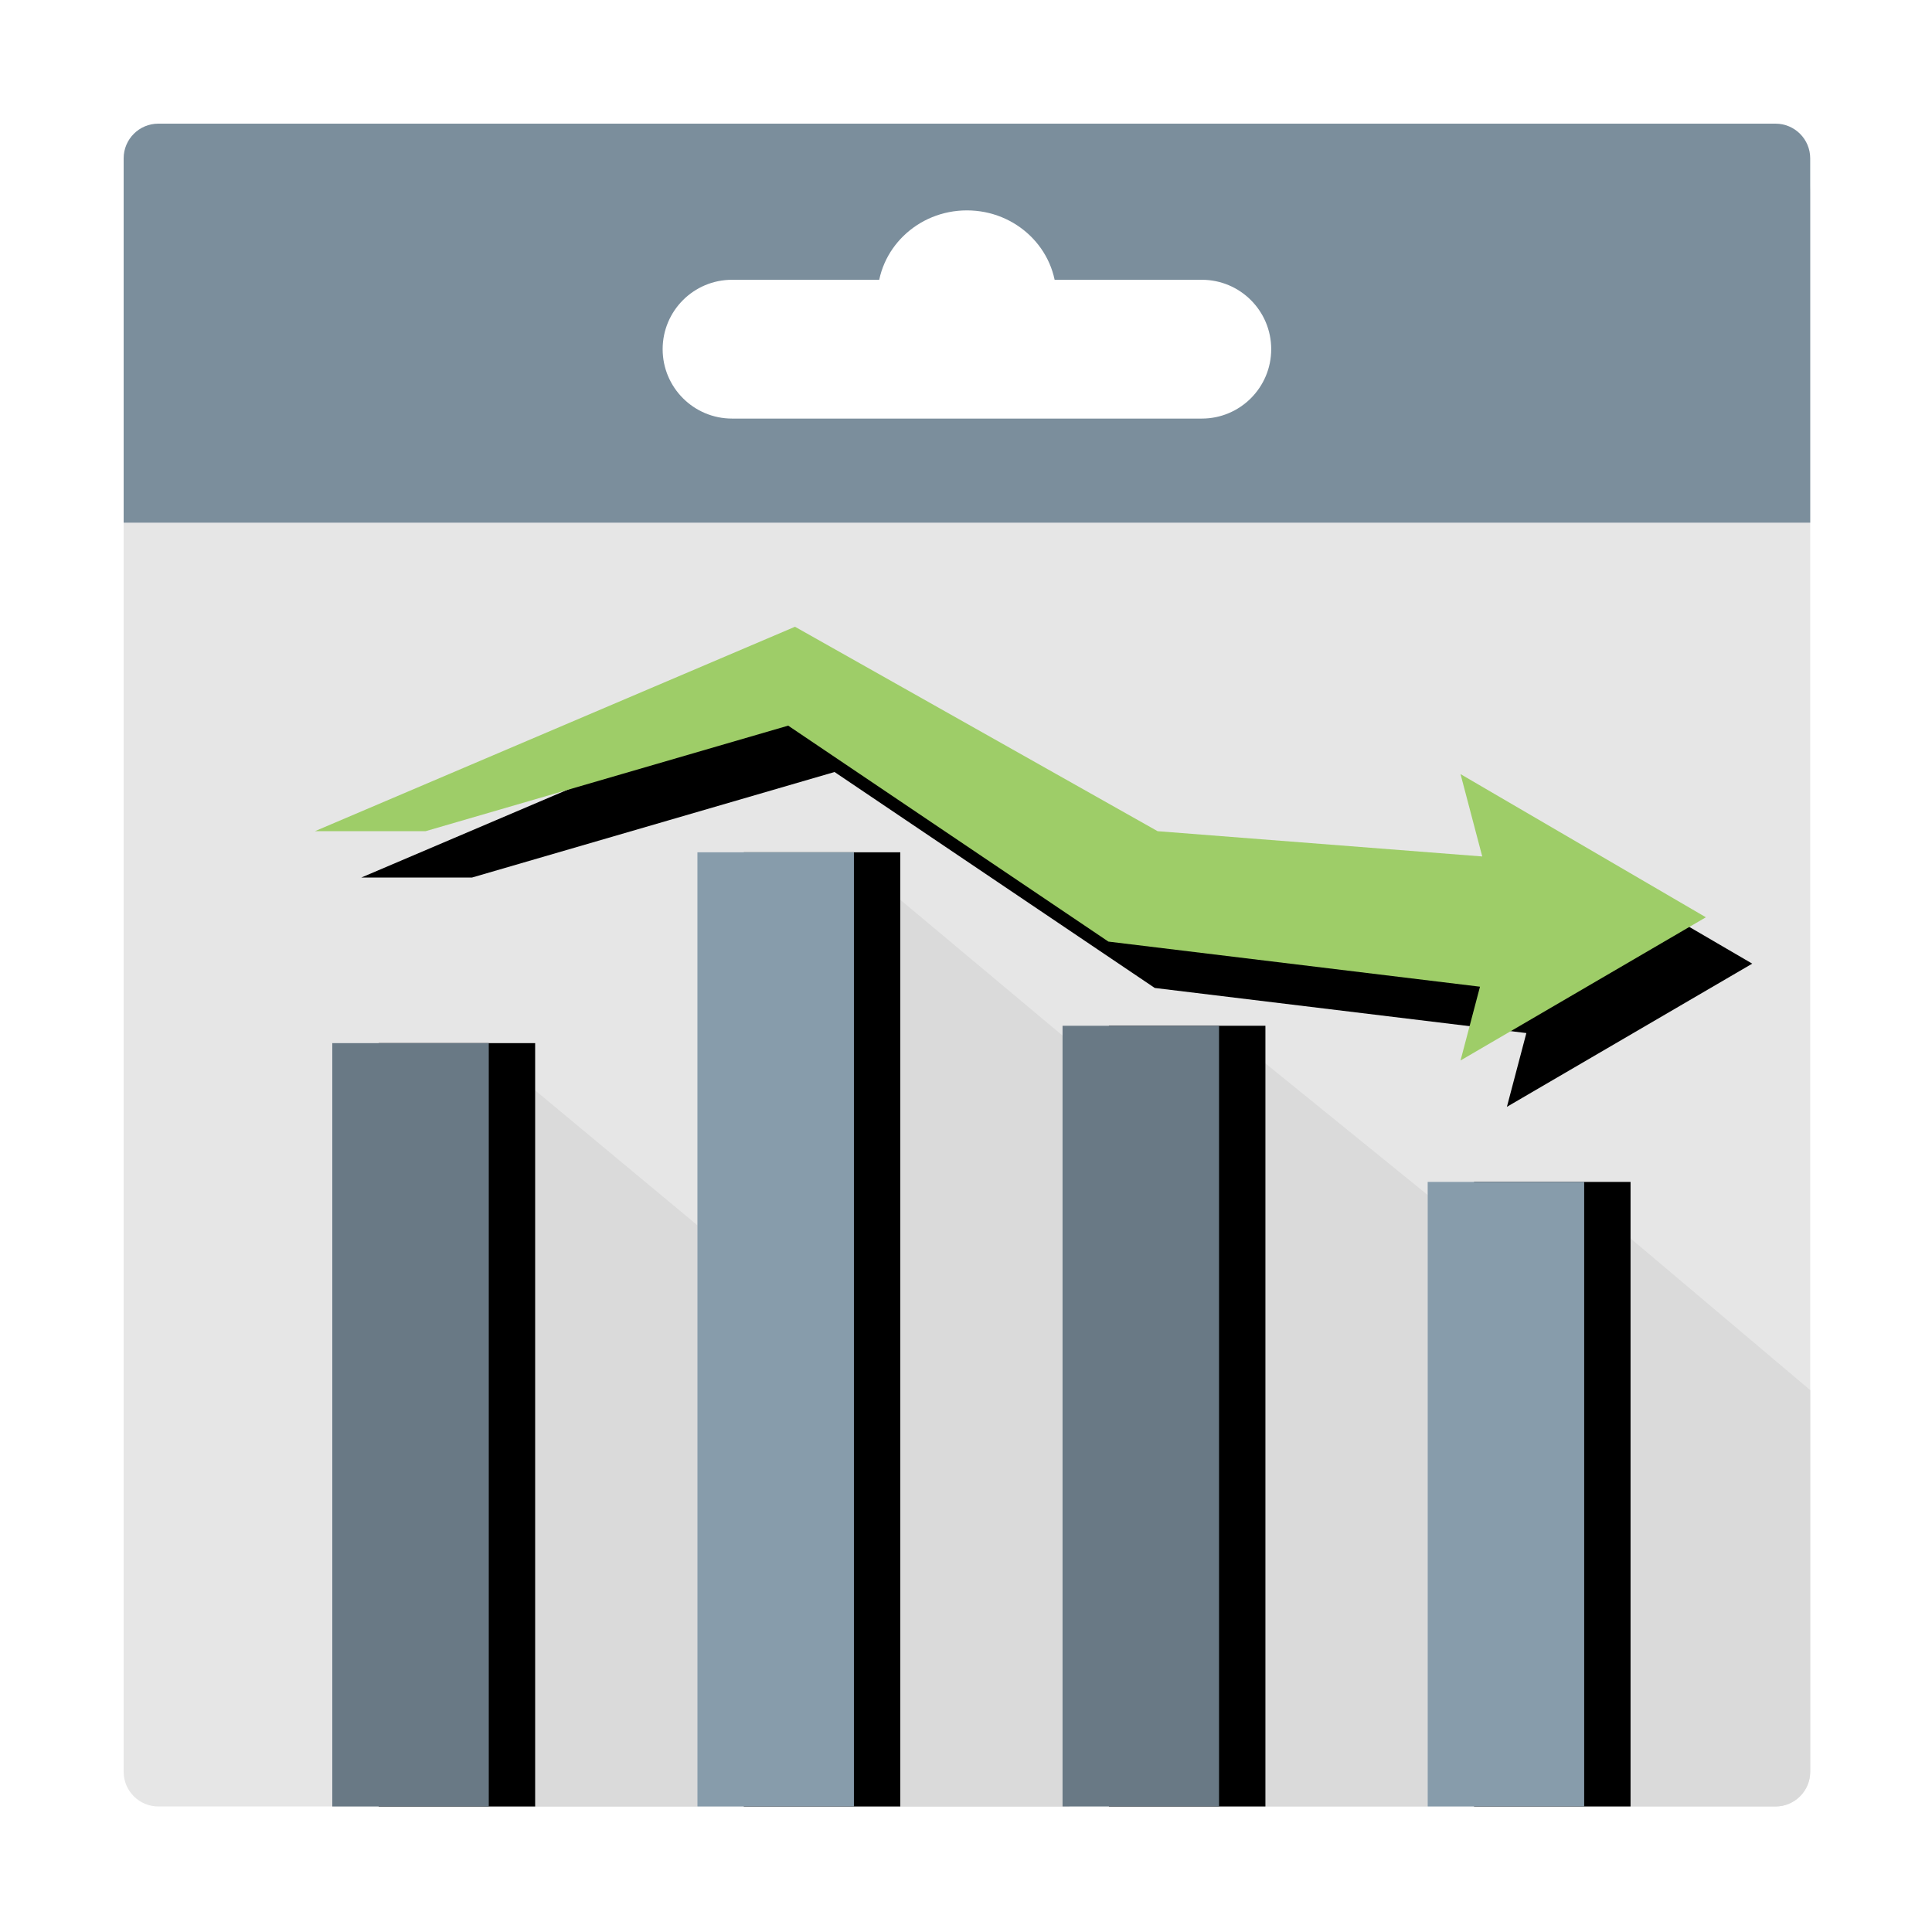 <?xml version="1.0" encoding="UTF-8"?>
<svg width="125px" height="125px" viewBox="0 0 125 125" version="1.1" xmlns="http://www.w3.org/2000/svg" xmlns:xlink="http://www.w3.org/1999/xlink">
    <!-- Generator: Sketch 53.2 (72643) - https://sketchapp.com -->
    <title>icon/tongjifenxi</title>
    <desc>Created with Sketch.</desc>
    <defs>
        <path d="M87.901,47.413 L86.496,42.085 L102.37,51.348 L86.496,60.612 L87.755,55.839 L63.713,52.921 L42.995,38.949 L19.534,45.778 L12.374,45.778 L43.436,32.551 L66.897,45.778 L87.901,47.413 Z" id="path-1"></path>
        <filter x="-6.7%" y="-21.4%" width="120.0%" height="164.1%" filterUnits="objectBoundingBox" id="filter-2">
            <feOffset dx="3" dy="3" in="SourceAlpha" result="shadowOffsetOuter1"></feOffset>
            <feGaussianBlur stdDeviation="2.5" in="shadowOffsetOuter1" result="shadowBlurOuter1"></feGaussianBlur>
            <feColorMatrix values="0 0 0 0 0.8   0 0 0 0 0.8   0 0 0 0 0.8  0 0 0 1 0" type="matrix" in="shadowBlurOuter1"></feColorMatrix>
        </filter>
        <rect id="path-3" x="13.499" y="59.49" width="10.125" height="49.388"></rect>
        <filter x="-59.3%" y="-18.2%" width="277.8%" height="136.4%" filterUnits="objectBoundingBox" id="filter-4">
            <feOffset dx="3" dy="0" in="SourceAlpha" result="shadowOffsetOuter1"></feOffset>
            <feGaussianBlur stdDeviation="2.5" in="shadowOffsetOuter1" result="shadowBlurOuter1"></feGaussianBlur>
            <feColorMatrix values="0 0 0 0 0   0 0 0 0 0   0 0 0 0 0  0 0 0 0.16 0" type="matrix" in="shadowBlurOuter1"></feColorMatrix>
        </filter>
        <rect id="path-5" x="37.123" y="47.143" width="10.125" height="61.735"></rect>
        <filter x="-59.3%" y="-14.6%" width="277.8%" height="129.2%" filterUnits="objectBoundingBox" id="filter-6">
            <feOffset dx="3" dy="0" in="SourceAlpha" result="shadowOffsetOuter1"></feOffset>
            <feGaussianBlur stdDeviation="2.5" in="shadowOffsetOuter1" result="shadowBlurOuter1"></feGaussianBlur>
            <feColorMatrix values="0 0 0 0 0   0 0 0 0 0   0 0 0 0 0  0 0 0 0.16 0" type="matrix" in="shadowBlurOuter1"></feColorMatrix>
        </filter>
        <rect id="path-7" x="84.371" y="68.469" width="10.125" height="40.408"></rect>
        <filter x="-59.3%" y="-22.3%" width="277.8%" height="144.5%" filterUnits="objectBoundingBox" id="filter-8">
            <feOffset dx="3" dy="0" in="SourceAlpha" result="shadowOffsetOuter1"></feOffset>
            <feGaussianBlur stdDeviation="2.5" in="shadowOffsetOuter1" result="shadowBlurOuter1"></feGaussianBlur>
            <feColorMatrix values="0 0 0 0 0   0 0 0 0 0   0 0 0 0 0  0 0 0 0.16 0" type="matrix" in="shadowBlurOuter1"></feColorMatrix>
        </filter>
        <rect id="path-9" x="60.747" y="58.367" width="10.125" height="50.51"></rect>
        <filter x="-59.3%" y="-17.8%" width="277.8%" height="135.6%" filterUnits="objectBoundingBox" id="filter-10">
            <feOffset dx="3" dy="0" in="SourceAlpha" result="shadowOffsetOuter1"></feOffset>
            <feGaussianBlur stdDeviation="2.5" in="shadowOffsetOuter1" result="shadowBlurOuter1"></feGaussianBlur>
            <feColorMatrix values="0 0 0 0 0   0 0 0 0 0   0 0 0 0 0  0 0 0 0.16 0" type="matrix" in="shadowBlurOuter1"></feColorMatrix>
        </filter>
    </defs>
    <g id="icon/tongjifenxi" stroke="none" stroke-width="1" fill="none" fill-rule="evenodd">
        <g transform="translate(8, 8)">
            <rect id="Rectangle-61-Copy-11" x="0" y="0" width="110" height="110"></rect>
            <g id="Group-6">
                <g id="Group-7" transform="translate(34.873, 5.612)"></g>
                <g id="Group-24">
                    <path d="M4.444,0 L104.676,0 C107.13,8.26872349e-15 109.12,1.99 109.12,4.444 L109.12,106.633 C109.12,107.872 108.115,108.878 106.875,108.878 L2.245,108.878 C1.005,108.878 1.92819135e-15,107.872 1.77635684e-15,106.633 L0,4.444 C-3.00570368e-16,1.99 1.99,-1.32550129e-15 4.444,-1.77635684e-15 Z" id="Rectangle-32" fill="#E6E6E6"></path>
                    <path d="M2.245,0 L106.875,0 C108.115,-2.27751773e-16 109.12,1.005 109.12,2.245 L109.12,25.816 L0,25.816 L0,2.245 C-1.51834516e-16,1.005 1.005,-1.54860507e-15 2.245,-1.77635684e-15 Z" id="Rectangle-32" fill="#7B8E9C"></path>
                    <path d="M39.363,10.102 L69.757,10.102 C72.236,10.102 74.247,12.112 74.247,14.592 L74.247,14.592 C74.247,17.071 72.236,19.082 69.757,19.082 L39.363,19.082 C36.884,19.082 34.873,17.071 34.873,14.592 L34.873,14.592 C34.873,12.112 36.884,10.102 39.363,10.102 Z" id="Rectangle-33" fill="#FFFFFF"></path>
                    <ellipse id="Oval-8" fill="#FFFFFF" cx="54.56" cy="11.224" rx="5.79" ry="5.612"></ellipse>
                    <polygon id="Path-9" fill="#DADADA" points="23.624 60.051 37.123 71.276 37.123 108.884 23.61 108.884"></polygon>
                    <polygon id="Path-10" fill="#DADADA" points="47.248 47.704 61.195 59.376 61.195 108.888 47.248 108.888"></polygon>
                    <polygon id="Path-11" fill="#DADADA" points="70.872 58.367 84.371 69.315 84.371 108.878 70.872 108.878"></polygon>
                    <path d="" id="Path-12" stroke="#979797" stroke-width="1.122"></path>
                    <path d="M94.496,69.592 L109.12,81.939 L109.12,106.633 C109.12,107.872 108.115,108.878 106.875,108.878 L94.483,108.878 L94.496,69.592 Z" id="Path-13" fill="#DADADA"></path>
                    <g id="Combined-Shape" fill-rule="nonzero">
                        <use fill="black" fill-opacity="1" filter="url(#filter-2)" xlink:href="#path-1"></use>
                        <use fill="#9ECD68" xlink:href="#path-1"></use>
                    </g>
                    <g id="Rectangle-34">
                        <use fill="black" fill-opacity="1" filter="url(#filter-4)" xlink:href="#path-3"></use>
                        <use fill="#697985" fill-rule="evenodd" xlink:href="#path-3"></use>
                    </g>
                    <g id="Rectangle-34-Copy">
                        <use fill="black" fill-opacity="1" filter="url(#filter-6)" xlink:href="#path-5"></use>
                        <use fill="#879CAB" fill-rule="evenodd" xlink:href="#path-5"></use>
                    </g>
                    <g id="Rectangle-34-Copy-3">
                        <use fill="black" fill-opacity="1" filter="url(#filter-8)" xlink:href="#path-7"></use>
                        <use fill="#879CAB" fill-rule="evenodd" xlink:href="#path-7"></use>
                    </g>
                    <g id="Rectangle-34-Copy-2">
                        <use fill="black" fill-opacity="1" filter="url(#filter-10)" xlink:href="#path-9"></use>
                        <use fill="#697985" fill-rule="evenodd" xlink:href="#path-9"></use>
                    </g>
                </g>
            </g>
        </g>
    </g>
</svg>